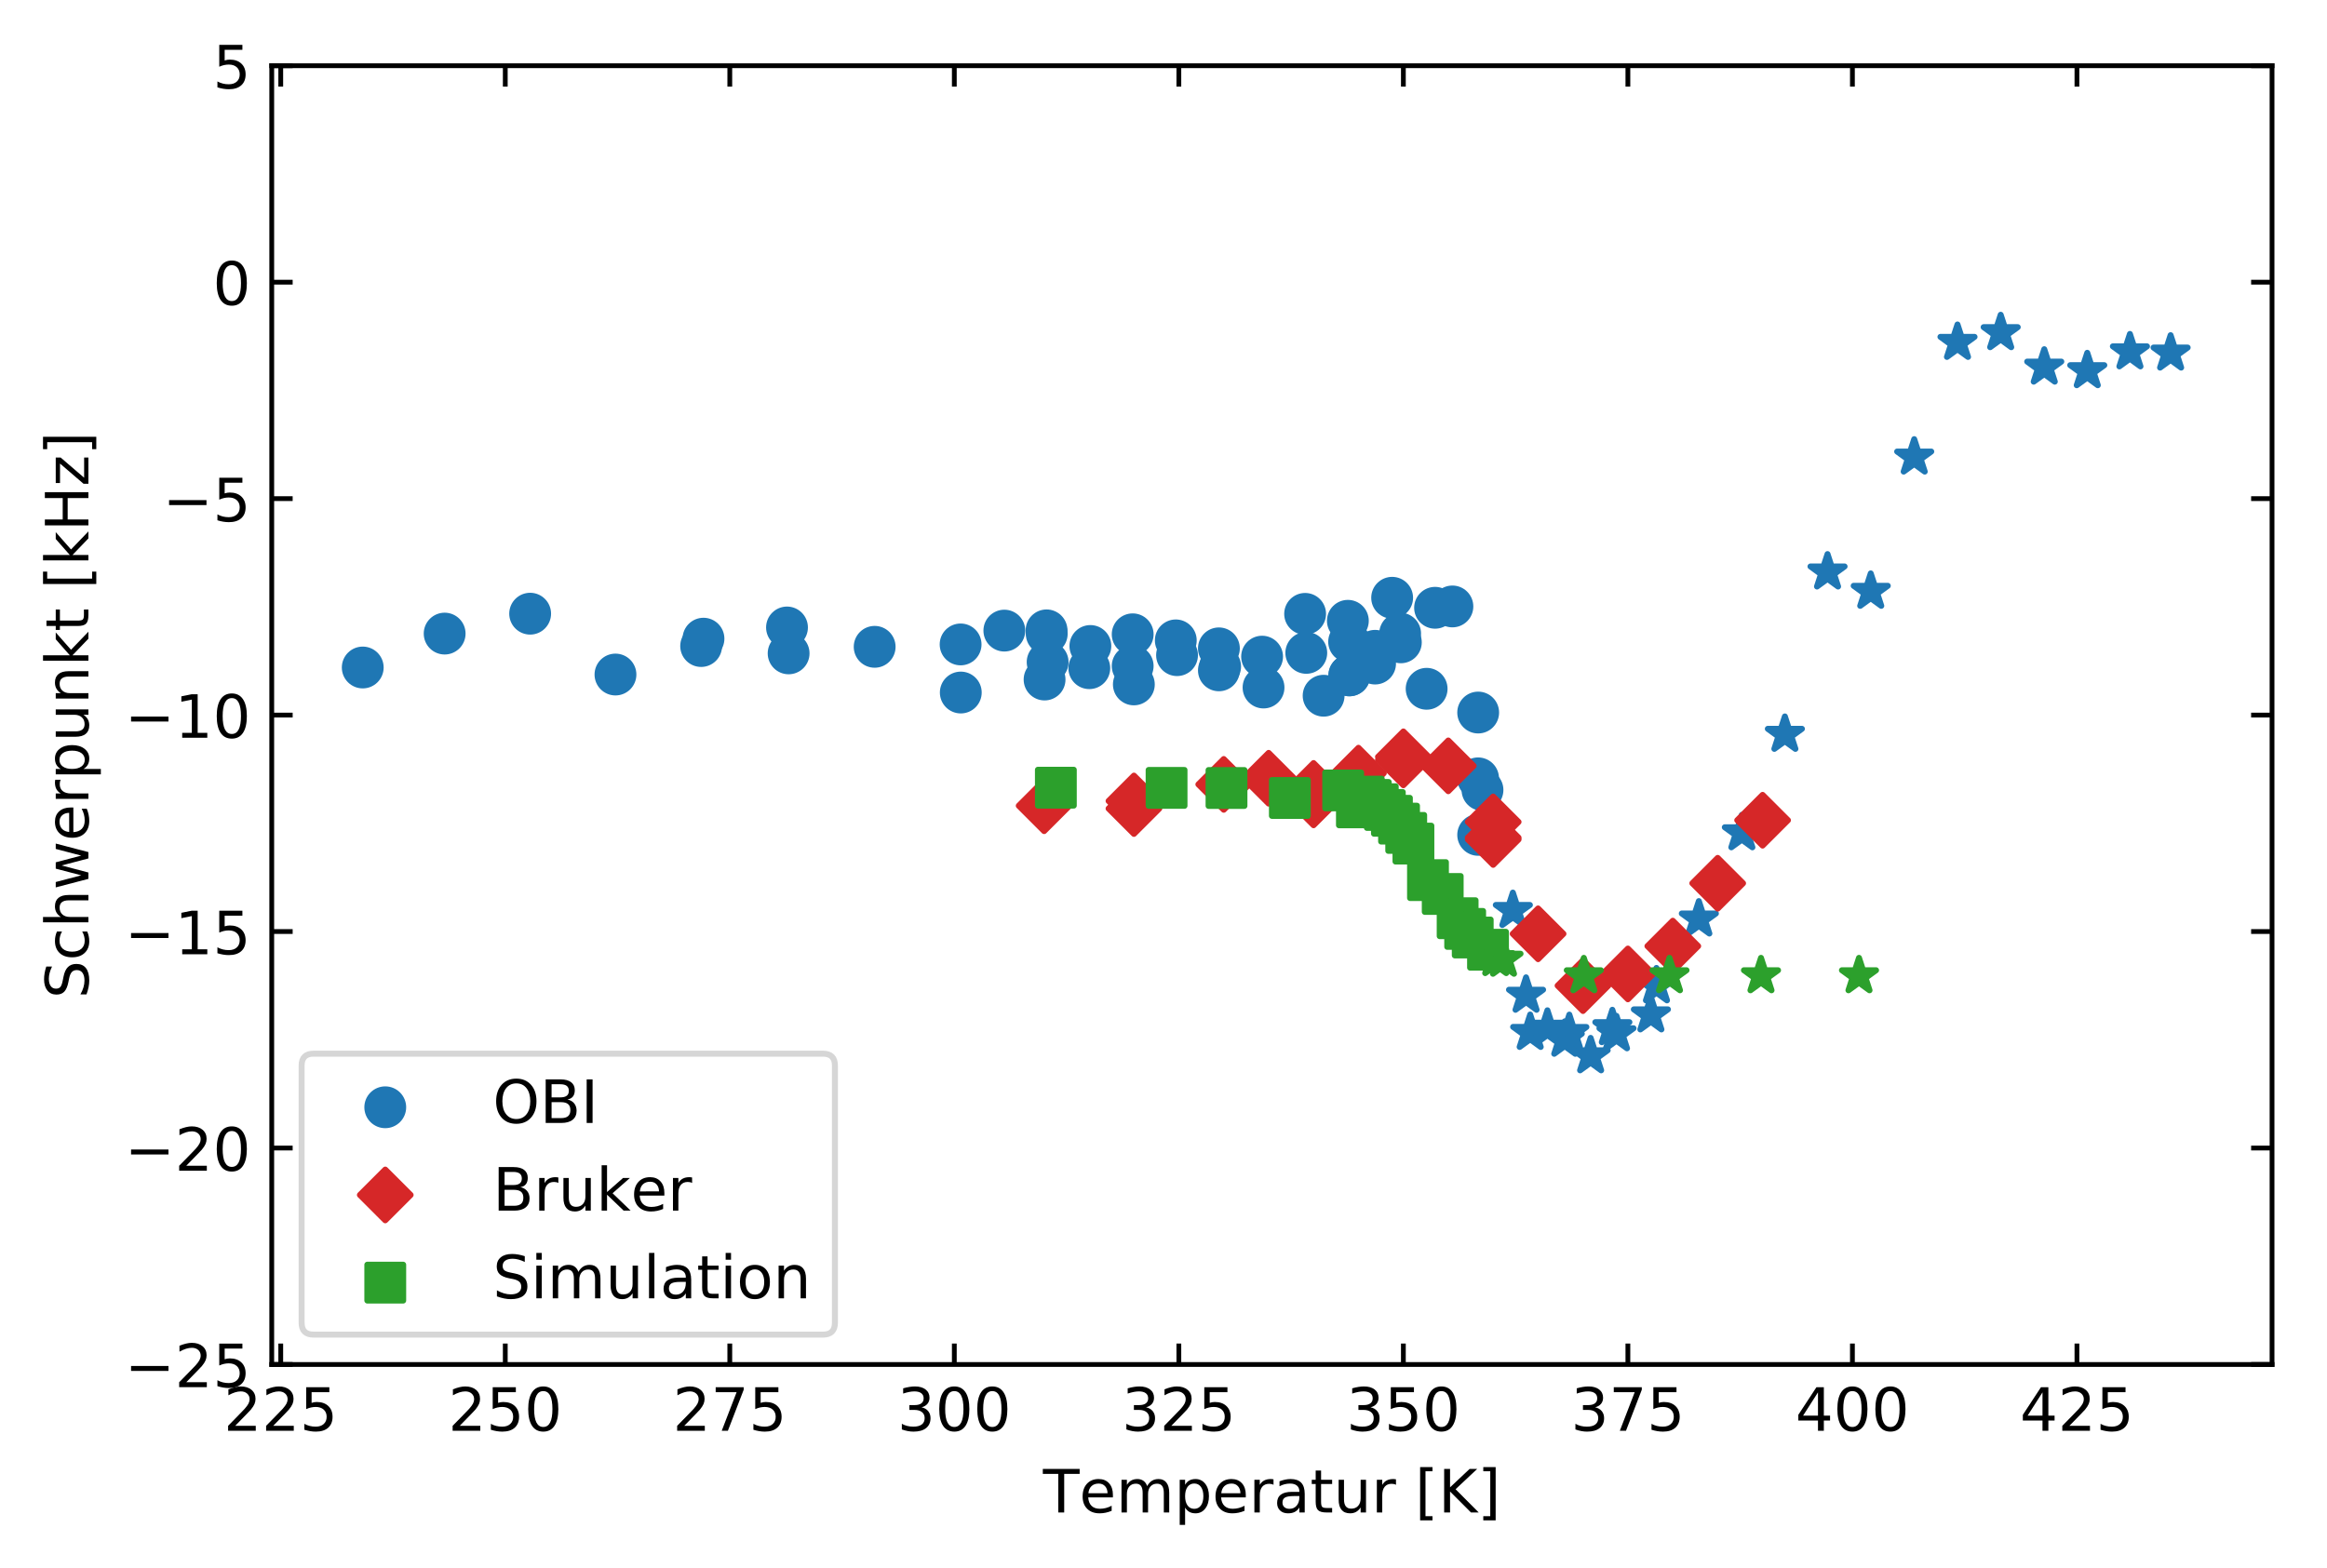 <?xml version="1.0" encoding="utf-8" standalone="no"?>
<!DOCTYPE svg PUBLIC "-//W3C//DTD SVG 1.1//EN"
  "http://www.w3.org/Graphics/SVG/1.1/DTD/svg11.dtd">
<!-- Created with matplotlib (http://matplotlib.org/) -->
<svg height="262.495pt" version="1.1" viewBox="0 0 389.483 262.495" width="389.483pt" xmlns="http://www.w3.org/2000/svg" xmlns:xlink="http://www.w3.org/1999/xlink">
 <defs>
  <style type="text/css">
*{stroke-linecap:butt;stroke-linejoin:round;}
  </style>
 </defs>
 <g id="figure_1">
  <g id="patch_1">
   <path d="M 0 262.495 
L 389.483 262.495 
L 389.483 0 
L 0 0 
z
" style="fill:#ffffff;"/>
  </g>
  <g id="axes_1">
   <g id="patch_2">
    <path d="M 45.483 228.439 
L 380.283 228.439 
L 380.283 10.999 
L 45.483 10.999 
z
" style="fill:#ffffff;"/>
   </g>
   <g id="PathCollection_1">
    <defs>
     <path d="M 0 3 
C 0.796 3 1.559 2.684 2.121 2.121 
C 2.684 1.559 3 0.796 3 0 
C 3 -0.796 2.684 -1.559 2.121 -2.121 
C 1.559 -2.684 0.796 -3 0 -3 
C -0.796 -3 -1.559 -2.684 -2.121 -2.121 
C -2.684 -1.559 -3 -0.796 -3 0 
C -3 0.796 -2.684 1.559 -2.121 2.121 
C -1.559 2.684 -0.796 3 0 3 
z
" id="m6e76ef570c" style="stroke:#1f77b4;"/>
    </defs>
    <g clip-path="url(#pa1d7b05623)">
     <use style="fill:#1f77b4;stroke:#1f77b4;" x="131.725" xlink:href="#m6e76ef570c" y="105.049"/>
     <use style="fill:#1f77b4;stroke:#1f77b4;" x="103.014" xlink:href="#m6e76ef570c" y="112.929"/>
     <use style="fill:#1f77b4;stroke:#1f77b4;" x="88.734" xlink:href="#m6e76ef570c" y="102.742"/>
     <use style="fill:#1f77b4;stroke:#1f77b4;" x="74.424" xlink:href="#m6e76ef570c" y="106.075"/>
     <use style="fill:#1f77b4;stroke:#1f77b4;" x="60.714" xlink:href="#m6e76ef570c" y="111.751"/>
     <use style="fill:#1f77b4;stroke:#1f77b4;" x="117.355" xlink:href="#m6e76ef570c" y="108.159"/>
     <use style="fill:#1f77b4;stroke:#1f77b4;" x="160.812" xlink:href="#m6e76ef570c" y="115.942"/>
     <use style="fill:#1f77b4;stroke:#1f77b4;" x="174.837" xlink:href="#m6e76ef570c" y="113.765"/>
     <use style="fill:#1f77b4;stroke:#1f77b4;" x="248.133" xlink:href="#m6e76ef570c" y="132.254"/>
     <use style="fill:#1f77b4;stroke:#1f77b4;" x="247.411" xlink:href="#m6e76ef570c" y="139.774"/>
     <use style="fill:#1f77b4;stroke:#1f77b4;" x="247.411" xlink:href="#m6e76ef570c" y="119.292"/>
     <use style="fill:#1f77b4;stroke:#1f77b4;" x="182.503" xlink:href="#m6e76ef570c" y="108.149"/>
     <use style="fill:#1f77b4;stroke:#1f77b4;" x="189.779" xlink:href="#m6e76ef570c" y="114.583"/>
     <use style="fill:#1f77b4;stroke:#1f77b4;" x="175.348" xlink:href="#m6e76ef570c" y="110.845"/>
     <use style="fill:#1f77b4;stroke:#1f77b4;" x="240.196" xlink:href="#m6e76ef570c" y="101.754"/>
     <use style="fill:#1f77b4;stroke:#1f77b4;" x="218.64" xlink:href="#m6e76ef570c" y="109.303"/>
     <use style="fill:#1f77b4;stroke:#1f77b4;" x="204.224" xlink:href="#m6e76ef570c" y="111.587"/>
     <use style="fill:#1f77b4;stroke:#1f77b4;" x="197.009" xlink:href="#m6e76ef570c" y="109.686"/>
     <use style="fill:#1f77b4;stroke:#1f77b4;" x="233.011" xlink:href="#m6e76ef570c" y="100.077"/>
     <use style="fill:#1f77b4;stroke:#1f77b4;" x="225.81" xlink:href="#m6e76ef570c" y="107.444"/>
     <use style="fill:#1f77b4;stroke:#1f77b4;" x="211.485" xlink:href="#m6e76ef570c" y="115.104"/>
     <use style="fill:#1f77b4;stroke:#1f77b4;" x="225.84" xlink:href="#m6e76ef570c" y="113.068"/>
     <use style="fill:#1f77b4;stroke:#1f77b4;" x="247.396" xlink:href="#m6e76ef570c" y="130.309"/>
     <use style="fill:#1f77b4;stroke:#1f77b4;" x="243.097" xlink:href="#m6e76ef570c" y="101.53"/>
     <use style="fill:#1f77b4;stroke:#1f77b4;" x="221.541" xlink:href="#m6e76ef570c" y="116.476"/>
     <use style="fill:#1f77b4;stroke:#1f77b4;" x="234.469" xlink:href="#m6e76ef570c" y="107.538"/>
     <use style="fill:#1f77b4;stroke:#1f77b4;" x="230.155" xlink:href="#m6e76ef570c" y="108.956"/>
     <use style="fill:#1f77b4;stroke:#1f77b4;" x="230.155" xlink:href="#m6e76ef570c" y="111.092"/>
     <use style="fill:#1f77b4;stroke:#1f77b4;" x="238.783" xlink:href="#m6e76ef570c" y="115.315"/>
     <use style="fill:#1f77b4;stroke:#1f77b4;" x="225.855" xlink:href="#m6e76ef570c" y="113.069"/>
     <use style="fill:#1f77b4;stroke:#1f77b4;" x="234.348" xlink:href="#m6e76ef570c" y="106.073"/>
     <use style="fill:#1f77b4;stroke:#1f77b4;" x="160.782" xlink:href="#m6e76ef570c" y="107.888"/>
     <use style="fill:#1f77b4;stroke:#1f77b4;" x="204.014" xlink:href="#m6e76ef570c" y="112.228"/>
     <use style="fill:#1f77b4;stroke:#1f77b4;" x="175.198" xlink:href="#m6e76ef570c" y="106.115"/>
     <use style="fill:#1f77b4;stroke:#1f77b4;" x="146.397" xlink:href="#m6e76ef570c" y="108.289"/>
     <use style="fill:#1f77b4;stroke:#1f77b4;" x="117.746" xlink:href="#m6e76ef570c" y="106.926"/>
     <use style="fill:#1f77b4;stroke:#1f77b4;" x="189.583" xlink:href="#m6e76ef570c" y="111.504"/>
     <use style="fill:#1f77b4;stroke:#1f77b4;" x="131.996" xlink:href="#m6e76ef570c" y="109.386"/>
     <use style="fill:#1f77b4;stroke:#1f77b4;" x="189.583" xlink:href="#m6e76ef570c" y="106.194"/>
     <use style="fill:#1f77b4;stroke:#1f77b4;" x="196.799" xlink:href="#m6e76ef570c" y="107.21"/>
     <use style="fill:#1f77b4;stroke:#1f77b4;" x="182.323" xlink:href="#m6e76ef570c" y="111.867"/>
     <use style="fill:#1f77b4;stroke:#1f77b4;" x="204.014" xlink:href="#m6e76ef570c" y="108.546"/>
     <use style="fill:#1f77b4;stroke:#1f77b4;" x="218.445" xlink:href="#m6e76ef570c" y="102.773"/>
     <use style="fill:#1f77b4;stroke:#1f77b4;" x="225.6" xlink:href="#m6e76ef570c" y="103.932"/>
     <use style="fill:#1f77b4;stroke:#1f77b4;" x="175.168" xlink:href="#m6e76ef570c" y="105.534"/>
     <use style="fill:#1f77b4;stroke:#1f77b4;" x="168.103" xlink:href="#m6e76ef570c" y="105.575"/>
     <use style="fill:#1f77b4;stroke:#1f77b4;" x="211.244" xlink:href="#m6e76ef570c" y="109.934"/>
    </g>
   </g>
   <g id="PathCollection_2">
    <defs>
     <path d="M 0 -3 
L -0.674 -0.927 
L -2.853 -0.927 
L -1.09 0.354 
L -1.763 2.427 
L -0 1.146 
L 1.763 2.427 
L 1.09 0.354 
L 2.853 -0.927 
L 0.674 -0.927 
z
" id="m43d1257d2a" style="stroke:#1f77b4;"/>
    </defs>
    <g clip-path="url(#pa1d7b05623)">
     <use style="fill:#1f77b4;stroke:#1f77b4;" x="276.318" xlink:href="#m43d1257d2a" y="169.917"/>
     <use style="fill:#1f77b4;stroke:#1f77b4;" x="270.56" xlink:href="#m43d1257d2a" y="173.081"/>
     <use style="fill:#1f77b4;stroke:#1f77b4;" x="266.231" xlink:href="#m43d1257d2a" y="176.764"/>
     <use style="fill:#1f77b4;stroke:#1f77b4;" x="261.902" xlink:href="#m43d1257d2a" y="173.995"/>
     <use style="fill:#1f77b4;stroke:#1f77b4;" x="259.001" xlink:href="#m43d1257d2a" y="172.143"/>
     <use style="fill:#1f77b4;stroke:#1f77b4;" x="256.115" xlink:href="#m43d1257d2a" y="172.849"/>
     <use style="fill:#1f77b4;stroke:#1f77b4;" x="253.214" xlink:href="#m43d1257d2a" y="152.436"/>
     <use style="fill:#1f77b4;stroke:#1f77b4;" x="250.297" xlink:href="#m43d1257d2a" y="139.172"/>
     <use style="fill:#1f77b4;stroke:#1f77b4;" x="363.307" xlink:href="#m43d1257d2a" y="59.116"/>
     <use style="fill:#1f77b4;stroke:#1f77b4;" x="356.498" xlink:href="#m43d1257d2a" y="58.912"/>
     <use style="fill:#1f77b4;stroke:#1f77b4;" x="349.358" xlink:href="#m43d1257d2a" y="62.067"/>
     <use style="fill:#1f77b4;stroke:#1f77b4;" x="342.158" xlink:href="#m43d1257d2a" y="61.467"/>
     <use style="fill:#1f77b4;stroke:#1f77b4;" x="334.867" xlink:href="#m43d1257d2a" y="55.699"/>
     <use style="fill:#1f77b4;stroke:#1f77b4;" x="327.637" xlink:href="#m43d1257d2a" y="57.326"/>
     <use style="fill:#1f77b4;stroke:#1f77b4;" x="320.391" xlink:href="#m43d1257d2a" y="76.525"/>
     <use style="fill:#1f77b4;stroke:#1f77b4;" x="313.116" xlink:href="#m43d1257d2a" y="99.001"/>
     <use style="fill:#1f77b4;stroke:#1f77b4;" x="305.885" xlink:href="#m43d1257d2a" y="95.765"/>
     <use style="fill:#1f77b4;stroke:#1f77b4;" x="298.745" xlink:href="#m43d1257d2a" y="122.946"/>
     <use style="fill:#1f77b4;stroke:#1f77b4;" x="291.545" xlink:href="#m43d1257d2a" y="139.427"/>
     <use style="fill:#1f77b4;stroke:#1f77b4;" x="284.345" xlink:href="#m43d1257d2a" y="153.862"/>
     <use style="fill:#1f77b4;stroke:#1f77b4;" x="277.25" xlink:href="#m43d1257d2a" y="165.052"/>
     <use style="fill:#1f77b4;stroke:#1f77b4;" x="269.869" xlink:href="#m43d1257d2a" y="172.056"/>
     <use style="fill:#1f77b4;stroke:#1f77b4;" x="262.669" xlink:href="#m43d1257d2a" y="172.867"/>
     <use style="fill:#1f77b4;stroke:#1f77b4;" x="255.423" xlink:href="#m43d1257d2a" y="166.627"/>
    </g>
   </g>
   <g id="PathCollection_3">
    <defs>
     <path d="M -0 4.243 
L 4.243 0 
L 0 -4.243 
L -4.243 -0 
z
" id="m184f08b670" style="stroke:#d62728;"/>
    </defs>
    <g clip-path="url(#pa1d7b05623)">
     <use style="fill:#d62728;stroke:#d62728;" x="264.953" xlink:href="#m184f08b670" y="165.013"/>
     <use style="fill:#d62728;stroke:#d62728;" x="279.985" xlink:href="#m184f08b670" y="158.394"/>
     <use style="fill:#d62728;stroke:#d62728;" x="295.017" xlink:href="#m184f08b670" y="137.321"/>
     <use style="fill:#d62728;stroke:#d62728;" x="272.469" xlink:href="#m184f08b670" y="163.054"/>
     <use style="fill:#d62728;stroke:#d62728;" x="287.501" xlink:href="#m184f08b670" y="147.873"/>
     <use style="fill:#d62728;stroke:#d62728;" x="257.438" xlink:href="#m184f08b670" y="156.336"/>
     <use style="fill:#d62728;stroke:#d62728;" x="189.794" xlink:href="#m184f08b670" y="134.096"/>
     <use style="fill:#d62728;stroke:#d62728;" x="242.406" xlink:href="#m184f08b670" y="128.217"/>
     <use style="fill:#d62728;stroke:#d62728;" x="227.374" xlink:href="#m184f08b670" y="129.439"/>
     <use style="fill:#d62728;stroke:#d62728;" x="219.858" xlink:href="#m184f08b670" y="131.995"/>
     <use style="fill:#d62728;stroke:#d62728;" x="204.826" xlink:href="#m184f08b670" y="131.321"/>
     <use style="fill:#d62728;stroke:#d62728;" x="212.342" xlink:href="#m184f08b670" y="130.293"/>
     <use style="fill:#d62728;stroke:#d62728;" x="189.794" xlink:href="#m184f08b670" y="135.365"/>
     <use style="fill:#d62728;stroke:#d62728;" x="234.89" xlink:href="#m184f08b670" y="127.216"/>
     <use style="fill:#d62728;stroke:#d62728;" x="174.762" xlink:href="#m184f08b670" y="134.896"/>
     <use style="fill:#d62728;stroke:#d62728;" x="219.858" xlink:href="#m184f08b670" y="133.914"/>
     <use style="fill:#d62728;stroke:#d62728;" x="234.89" xlink:href="#m184f08b670" y="126.706"/>
     <use style="fill:#d62728;stroke:#d62728;" x="249.922" xlink:href="#m184f08b670" y="140.233"/>
     <use style="fill:#d62728;stroke:#d62728;" x="249.922" xlink:href="#m184f08b670" y="137.604"/>
     <use style="fill:#d62728;stroke:#d62728;" x="249.922" xlink:href="#m184f08b670" y="140.545"/>
    </g>
   </g>
   <g id="PathCollection_4">
    <defs>
     <path d="M 0 -3 
L -0.674 -0.927 
L -2.853 -0.927 
L -1.09 0.354 
L -1.763 2.427 
L -0 1.146 
L 1.763 2.427 
L 1.09 0.354 
L 2.853 -0.927 
L 0.674 -0.927 
z
" id="maa847e7c1b" style="stroke:#2ca02c;"/>
    </defs>
    <g clip-path="url(#pa1d7b05623)">
     <use style="fill:#2ca02c;stroke:#2ca02c;" x="311.15" xlink:href="#maa847e7c1b" y="163.364"/>
     <use style="fill:#2ca02c;stroke:#2ca02c;" x="294.747" xlink:href="#maa847e7c1b" y="163.364"/>
     <use style="fill:#2ca02c;stroke:#2ca02c;" x="279.429" xlink:href="#maa847e7c1b" y="163.364"/>
     <use style="fill:#2ca02c;stroke:#2ca02c;" x="265.093" xlink:href="#maa847e7c1b" y="163.364"/>
     <use style="fill:#2ca02c;stroke:#2ca02c;" x="251.647" xlink:href="#maa847e7c1b" y="160.6"/>
     <use style="fill:#2ca02c;stroke:#2ca02c;" x="250.348" xlink:href="#maa847e7c1b" y="160.489"/>
    </g>
   </g>
   <g id="PathCollection_5">
    <defs>
     <path d="M -3 3 
L 3 3 
L 3 -3 
L -3 -3 
z
" id="m50a4326a80" style="stroke:#2ca02c;"/>
    </defs>
    <g clip-path="url(#pa1d7b05623)">
     <use style="fill:#2ca02c;stroke:#2ca02c;" x="249.057" xlink:href="#m50a4326a80" y="159.004"/>
     <use style="fill:#2ca02c;stroke:#2ca02c;" x="246.499" xlink:href="#m50a4326a80" y="156.955"/>
     <use style="fill:#2ca02c;stroke:#2ca02c;" x="245.232" xlink:href="#m50a4326a80" y="155.517"/>
     <use style="fill:#2ca02c;stroke:#2ca02c;" x="243.972" xlink:href="#m50a4326a80" y="153.727"/>
     <use style="fill:#2ca02c;stroke:#2ca02c;" x="241.476" xlink:href="#m50a4326a80" y="149.667"/>
     <use style="fill:#2ca02c;stroke:#2ca02c;" x="239.01" xlink:href="#m50a4326a80" y="147.346"/>
     <use style="fill:#2ca02c;stroke:#2ca02c;" x="236.573" xlink:href="#m50a4326a80" y="141.236"/>
     <use style="fill:#2ca02c;stroke:#2ca02c;" x="235.366" xlink:href="#m50a4326a80" y="139.444"/>
     <use style="fill:#2ca02c;stroke:#2ca02c;" x="234.166" xlink:href="#m50a4326a80" y="137.89"/>
     <use style="fill:#2ca02c;stroke:#2ca02c;" x="232.973" xlink:href="#m50a4326a80" y="136.577"/>
     <use style="fill:#2ca02c;stroke:#2ca02c;" x="231.787" xlink:href="#m50a4326a80" y="135.602"/>
     <use style="fill:#2ca02c;stroke:#2ca02c;" x="230.608" xlink:href="#m50a4326a80" y="134.633"/>
     <use style="fill:#2ca02c;stroke:#2ca02c;" x="229.436" xlink:href="#m50a4326a80" y="133.925"/>
     <use style="fill:#2ca02c;stroke:#2ca02c;" x="228.271" xlink:href="#m50a4326a80" y="133.368"/>
     <use style="fill:#2ca02c;stroke:#2ca02c;" x="227.112" xlink:href="#m50a4326a80" y="135.163"/>
     <use style="fill:#2ca02c;stroke:#2ca02c;" x="224.815" xlink:href="#m50a4326a80" y="132.332"/>
     <use style="fill:#2ca02c;stroke:#2ca02c;" x="215.89" xlink:href="#m50a4326a80" y="133.593"/>
     <use style="fill:#2ca02c;stroke:#2ca02c;" x="205.287" xlink:href="#m50a4326a80" y="131.921"/>
     <use style="fill:#2ca02c;stroke:#2ca02c;" x="195.255" xlink:href="#m50a4326a80" y="131.907"/>
     <use style="fill:#2ca02c;stroke:#2ca02c;" x="176.724" xlink:href="#m50a4326a80" y="131.872"/>
    </g>
   </g>
   <g id="matplotlib.axis_1">
    <g id="xtick_1">
     <g id="line2d_1">
      <defs>
       <path d="M 0 0 
L 0 -3.5 
" id="m05981f23fd" style="stroke:#000000;stroke-width:0.8;"/>
      </defs>
      <g>
       <use style="stroke:#000000;stroke-width:0.8;" x="46.99" xlink:href="#m05981f23fd" y="228.439"/>
      </g>
     </g>
     <g id="line2d_2">
      <defs>
       <path d="M 0 0 
L 0 3.5 
" id="m65910eb343" style="stroke:#000000;stroke-width:0.8;"/>
      </defs>
      <g>
       <use style="stroke:#000000;stroke-width:0.8;" x="46.99" xlink:href="#m65910eb343" y="10.999"/>
      </g>
     </g>
     <g id="text_1">
      <!-- 225 -->
      <defs>
       <path d="M 19.188 8.297 
L 53.609 8.297 
L 53.609 0 
L 7.328 0 
L 7.328 8.297 
Q 12.938 14.109 22.625 23.891 
Q 32.328 33.688 34.812 36.531 
Q 39.547 41.844 41.422 45.531 
Q 43.312 49.219 43.312 52.781 
Q 43.312 58.594 39.234 62.25 
Q 35.156 65.922 28.609 65.922 
Q 23.969 65.922 18.812 64.312 
Q 13.672 62.703 7.812 59.422 
L 7.812 69.391 
Q 13.766 71.781 18.938 73 
Q 24.125 74.219 28.422 74.219 
Q 39.75 74.219 46.484 68.547 
Q 53.219 62.891 53.219 53.422 
Q 53.219 48.922 51.531 44.891 
Q 49.859 40.875 45.406 35.406 
Q 44.188 33.984 37.641 27.219 
Q 31.109 20.453 19.188 8.297 
z
" id="DejaVuSans-32"/>
       <path d="M 10.797 72.906 
L 49.516 72.906 
L 49.516 64.594 
L 19.828 64.594 
L 19.828 46.734 
Q 21.969 47.469 24.109 47.828 
Q 26.266 48.188 28.422 48.188 
Q 40.625 48.188 47.75 41.5 
Q 54.891 34.812 54.891 23.391 
Q 54.891 11.625 47.562 5.094 
Q 40.234 -1.422 26.906 -1.422 
Q 22.312 -1.422 17.547 -0.641 
Q 12.797 0.141 7.719 1.703 
L 7.719 11.625 
Q 12.109 9.234 16.797 8.062 
Q 21.484 6.891 26.703 6.891 
Q 35.156 6.891 40.078 11.328 
Q 45.016 15.766 45.016 23.391 
Q 45.016 31 40.078 35.438 
Q 35.156 39.891 26.703 39.891 
Q 22.75 39.891 18.812 39.016 
Q 14.891 38.141 10.797 36.281 
z
" id="DejaVuSans-35"/>
      </defs>
      <g transform="translate(37.447 239.538)scale(0.1 -0.1)">
       <use xlink:href="#DejaVuSans-32"/>
       <use x="63.623" xlink:href="#DejaVuSans-32"/>
       <use x="127.246" xlink:href="#DejaVuSans-35"/>
      </g>
     </g>
    </g>
    <g id="xtick_2">
     <g id="line2d_3">
      <g>
       <use style="stroke:#000000;stroke-width:0.8;" x="84.57" xlink:href="#m05981f23fd" y="228.439"/>
      </g>
     </g>
     <g id="line2d_4">
      <g>
       <use style="stroke:#000000;stroke-width:0.8;" x="84.57" xlink:href="#m65910eb343" y="10.999"/>
      </g>
     </g>
     <g id="text_2">
      <!-- 250 -->
      <defs>
       <path d="M 31.781 66.406 
Q 24.172 66.406 20.328 58.906 
Q 16.5 51.422 16.5 36.375 
Q 16.5 21.391 20.328 13.891 
Q 24.172 6.391 31.781 6.391 
Q 39.453 6.391 43.281 13.891 
Q 47.125 21.391 47.125 36.375 
Q 47.125 51.422 43.281 58.906 
Q 39.453 66.406 31.781 66.406 
z
M 31.781 74.219 
Q 44.047 74.219 50.516 64.516 
Q 56.984 54.828 56.984 36.375 
Q 56.984 17.969 50.516 8.266 
Q 44.047 -1.422 31.781 -1.422 
Q 19.531 -1.422 13.062 8.266 
Q 6.594 17.969 6.594 36.375 
Q 6.594 54.828 13.062 64.516 
Q 19.531 74.219 31.781 74.219 
z
" id="DejaVuSans-30"/>
      </defs>
      <g transform="translate(75.026 239.538)scale(0.1 -0.1)">
       <use xlink:href="#DejaVuSans-32"/>
       <use x="63.623" xlink:href="#DejaVuSans-35"/>
       <use x="127.246" xlink:href="#DejaVuSans-30"/>
      </g>
     </g>
    </g>
    <g id="xtick_3">
     <g id="line2d_5">
      <g>
       <use style="stroke:#000000;stroke-width:0.8;" x="122.15" xlink:href="#m05981f23fd" y="228.439"/>
      </g>
     </g>
     <g id="line2d_6">
      <g>
       <use style="stroke:#000000;stroke-width:0.8;" x="122.15" xlink:href="#m65910eb343" y="10.999"/>
      </g>
     </g>
     <g id="text_3">
      <!-- 275 -->
      <defs>
       <path d="M 8.203 72.906 
L 55.078 72.906 
L 55.078 68.703 
L 28.609 0 
L 18.312 0 
L 43.219 64.594 
L 8.203 64.594 
z
" id="DejaVuSans-37"/>
      </defs>
      <g transform="translate(112.606 239.538)scale(0.1 -0.1)">
       <use xlink:href="#DejaVuSans-32"/>
       <use x="63.623" xlink:href="#DejaVuSans-37"/>
       <use x="127.246" xlink:href="#DejaVuSans-35"/>
      </g>
     </g>
    </g>
    <g id="xtick_4">
     <g id="line2d_7">
      <g>
       <use style="stroke:#000000;stroke-width:0.8;" x="159.73" xlink:href="#m05981f23fd" y="228.439"/>
      </g>
     </g>
     <g id="line2d_8">
      <g>
       <use style="stroke:#000000;stroke-width:0.8;" x="159.73" xlink:href="#m65910eb343" y="10.999"/>
      </g>
     </g>
     <g id="text_4">
      <!-- 300 -->
      <defs>
       <path d="M 40.578 39.312 
Q 47.656 37.797 51.625 33 
Q 55.609 28.219 55.609 21.188 
Q 55.609 10.406 48.188 4.484 
Q 40.766 -1.422 27.094 -1.422 
Q 22.516 -1.422 17.656 -0.516 
Q 12.797 0.391 7.625 2.203 
L 7.625 11.719 
Q 11.719 9.328 16.594 8.109 
Q 21.484 6.891 26.812 6.891 
Q 36.078 6.891 40.938 10.547 
Q 45.797 14.203 45.797 21.188 
Q 45.797 27.641 41.281 31.266 
Q 36.766 34.906 28.719 34.906 
L 20.219 34.906 
L 20.219 43.016 
L 29.109 43.016 
Q 36.375 43.016 40.234 45.922 
Q 44.094 48.828 44.094 54.297 
Q 44.094 59.906 40.109 62.906 
Q 36.141 65.922 28.719 65.922 
Q 24.656 65.922 20.016 65.031 
Q 15.375 64.156 9.812 62.312 
L 9.812 71.094 
Q 15.438 72.656 20.344 73.438 
Q 25.25 74.219 29.594 74.219 
Q 40.828 74.219 47.359 69.109 
Q 53.906 64.016 53.906 55.328 
Q 53.906 49.266 50.438 45.094 
Q 46.969 40.922 40.578 39.312 
z
" id="DejaVuSans-33"/>
      </defs>
      <g transform="translate(150.186 239.538)scale(0.1 -0.1)">
       <use xlink:href="#DejaVuSans-33"/>
       <use x="63.623" xlink:href="#DejaVuSans-30"/>
       <use x="127.246" xlink:href="#DejaVuSans-30"/>
      </g>
     </g>
    </g>
    <g id="xtick_5">
     <g id="line2d_9">
      <g>
       <use style="stroke:#000000;stroke-width:0.8;" x="197.31" xlink:href="#m05981f23fd" y="228.439"/>
      </g>
     </g>
     <g id="line2d_10">
      <g>
       <use style="stroke:#000000;stroke-width:0.8;" x="197.31" xlink:href="#m65910eb343" y="10.999"/>
      </g>
     </g>
     <g id="text_5">
      <!-- 325 -->
      <g transform="translate(187.766 239.538)scale(0.1 -0.1)">
       <use xlink:href="#DejaVuSans-33"/>
       <use x="63.623" xlink:href="#DejaVuSans-32"/>
       <use x="127.246" xlink:href="#DejaVuSans-35"/>
      </g>
     </g>
    </g>
    <g id="xtick_6">
     <g id="line2d_11">
      <g>
       <use style="stroke:#000000;stroke-width:0.8;" x="234.89" xlink:href="#m05981f23fd" y="228.439"/>
      </g>
     </g>
     <g id="line2d_12">
      <g>
       <use style="stroke:#000000;stroke-width:0.8;" x="234.89" xlink:href="#m65910eb343" y="10.999"/>
      </g>
     </g>
     <g id="text_6">
      <!-- 350 -->
      <g transform="translate(225.346 239.538)scale(0.1 -0.1)">
       <use xlink:href="#DejaVuSans-33"/>
       <use x="63.623" xlink:href="#DejaVuSans-35"/>
       <use x="127.246" xlink:href="#DejaVuSans-30"/>
      </g>
     </g>
    </g>
    <g id="xtick_7">
     <g id="line2d_13">
      <g>
       <use style="stroke:#000000;stroke-width:0.8;" x="272.469" xlink:href="#m05981f23fd" y="228.439"/>
      </g>
     </g>
     <g id="line2d_14">
      <g>
       <use style="stroke:#000000;stroke-width:0.8;" x="272.469" xlink:href="#m65910eb343" y="10.999"/>
      </g>
     </g>
     <g id="text_7">
      <!-- 375 -->
      <g transform="translate(262.926 239.538)scale(0.1 -0.1)">
       <use xlink:href="#DejaVuSans-33"/>
       <use x="63.623" xlink:href="#DejaVuSans-37"/>
       <use x="127.246" xlink:href="#DejaVuSans-35"/>
      </g>
     </g>
    </g>
    <g id="xtick_8">
     <g id="line2d_15">
      <g>
       <use style="stroke:#000000;stroke-width:0.8;" x="310.049" xlink:href="#m05981f23fd" y="228.439"/>
      </g>
     </g>
     <g id="line2d_16">
      <g>
       <use style="stroke:#000000;stroke-width:0.8;" x="310.049" xlink:href="#m65910eb343" y="10.999"/>
      </g>
     </g>
     <g id="text_8">
      <!-- 400 -->
      <defs>
       <path d="M 37.797 64.312 
L 12.891 25.391 
L 37.797 25.391 
z
M 35.203 72.906 
L 47.609 72.906 
L 47.609 25.391 
L 58.016 25.391 
L 58.016 17.188 
L 47.609 17.188 
L 47.609 0 
L 37.797 0 
L 37.797 17.188 
L 4.891 17.188 
L 4.891 26.703 
z
" id="DejaVuSans-34"/>
      </defs>
      <g transform="translate(300.506 239.538)scale(0.1 -0.1)">
       <use xlink:href="#DejaVuSans-34"/>
       <use x="63.623" xlink:href="#DejaVuSans-30"/>
       <use x="127.246" xlink:href="#DejaVuSans-30"/>
      </g>
     </g>
    </g>
    <g id="xtick_9">
     <g id="line2d_17">
      <g>
       <use style="stroke:#000000;stroke-width:0.8;" x="347.629" xlink:href="#m05981f23fd" y="228.439"/>
      </g>
     </g>
     <g id="line2d_18">
      <g>
       <use style="stroke:#000000;stroke-width:0.8;" x="347.629" xlink:href="#m65910eb343" y="10.999"/>
      </g>
     </g>
     <g id="text_9">
      <!-- 425 -->
      <g transform="translate(338.085 239.538)scale(0.1 -0.1)">
       <use xlink:href="#DejaVuSans-34"/>
       <use x="63.623" xlink:href="#DejaVuSans-32"/>
       <use x="127.246" xlink:href="#DejaVuSans-35"/>
      </g>
     </g>
    </g>
    <g id="text_10">
     <!-- Temperatur [K] -->
     <defs>
      <path d="M -0.297 72.906 
L 61.375 72.906 
L 61.375 64.594 
L 35.5 64.594 
L 35.5 0 
L 25.594 0 
L 25.594 64.594 
L -0.297 64.594 
z
" id="DejaVuSans-54"/>
      <path d="M 56.203 29.594 
L 56.203 25.203 
L 14.891 25.203 
Q 15.484 15.922 20.484 11.062 
Q 25.484 6.203 34.422 6.203 
Q 39.594 6.203 44.453 7.469 
Q 49.312 8.734 54.109 11.281 
L 54.109 2.781 
Q 49.266 0.734 44.188 -0.344 
Q 39.109 -1.422 33.891 -1.422 
Q 20.797 -1.422 13.156 6.188 
Q 5.516 13.812 5.516 26.812 
Q 5.516 40.234 12.766 48.109 
Q 20.016 56 32.328 56 
Q 43.359 56 49.781 48.891 
Q 56.203 41.797 56.203 29.594 
z
M 47.219 32.234 
Q 47.125 39.594 43.094 43.984 
Q 39.062 48.391 32.422 48.391 
Q 24.906 48.391 20.391 44.141 
Q 15.875 39.891 15.188 32.172 
z
" id="DejaVuSans-65"/>
      <path d="M 52 44.188 
Q 55.375 50.25 60.062 53.125 
Q 64.75 56 71.094 56 
Q 79.641 56 84.281 50.016 
Q 88.922 44.047 88.922 33.016 
L 88.922 0 
L 79.891 0 
L 79.891 32.719 
Q 79.891 40.578 77.094 44.375 
Q 74.312 48.188 68.609 48.188 
Q 61.625 48.188 57.562 43.547 
Q 53.516 38.922 53.516 30.906 
L 53.516 0 
L 44.484 0 
L 44.484 32.719 
Q 44.484 40.625 41.703 44.406 
Q 38.922 48.188 33.109 48.188 
Q 26.219 48.188 22.156 43.531 
Q 18.109 38.875 18.109 30.906 
L 18.109 0 
L 9.078 0 
L 9.078 54.688 
L 18.109 54.688 
L 18.109 46.188 
Q 21.188 51.219 25.484 53.609 
Q 29.781 56 35.688 56 
Q 41.656 56 45.828 52.969 
Q 50 49.953 52 44.188 
z
" id="DejaVuSans-6d"/>
      <path d="M 18.109 8.203 
L 18.109 -20.797 
L 9.078 -20.797 
L 9.078 54.688 
L 18.109 54.688 
L 18.109 46.391 
Q 20.953 51.266 25.266 53.625 
Q 29.594 56 35.594 56 
Q 45.562 56 51.781 48.094 
Q 58.016 40.188 58.016 27.297 
Q 58.016 14.406 51.781 6.484 
Q 45.562 -1.422 35.594 -1.422 
Q 29.594 -1.422 25.266 0.953 
Q 20.953 3.328 18.109 8.203 
z
M 48.688 27.297 
Q 48.688 37.203 44.609 42.844 
Q 40.531 48.484 33.406 48.484 
Q 26.266 48.484 22.188 42.844 
Q 18.109 37.203 18.109 27.297 
Q 18.109 17.391 22.188 11.75 
Q 26.266 6.109 33.406 6.109 
Q 40.531 6.109 44.609 11.75 
Q 48.688 17.391 48.688 27.297 
z
" id="DejaVuSans-70"/>
      <path d="M 41.109 46.297 
Q 39.594 47.172 37.812 47.578 
Q 36.031 48 33.891 48 
Q 26.266 48 22.188 43.047 
Q 18.109 38.094 18.109 28.812 
L 18.109 0 
L 9.078 0 
L 9.078 54.688 
L 18.109 54.688 
L 18.109 46.188 
Q 20.953 51.172 25.484 53.578 
Q 30.031 56 36.531 56 
Q 37.453 56 38.578 55.875 
Q 39.703 55.766 41.062 55.516 
z
" id="DejaVuSans-72"/>
      <path d="M 34.281 27.484 
Q 23.391 27.484 19.188 25 
Q 14.984 22.516 14.984 16.5 
Q 14.984 11.719 18.141 8.906 
Q 21.297 6.109 26.703 6.109 
Q 34.188 6.109 38.703 11.406 
Q 43.219 16.703 43.219 25.484 
L 43.219 27.484 
z
M 52.203 31.203 
L 52.203 0 
L 43.219 0 
L 43.219 8.297 
Q 40.141 3.328 35.547 0.953 
Q 30.953 -1.422 24.312 -1.422 
Q 15.922 -1.422 10.953 3.297 
Q 6 8.016 6 15.922 
Q 6 25.141 12.172 29.828 
Q 18.359 34.516 30.609 34.516 
L 43.219 34.516 
L 43.219 35.406 
Q 43.219 41.609 39.141 45 
Q 35.062 48.391 27.688 48.391 
Q 23 48.391 18.547 47.266 
Q 14.109 46.141 10.016 43.891 
L 10.016 52.203 
Q 14.938 54.109 19.578 55.047 
Q 24.219 56 28.609 56 
Q 40.484 56 46.344 49.844 
Q 52.203 43.703 52.203 31.203 
z
" id="DejaVuSans-61"/>
      <path d="M 18.312 70.219 
L 18.312 54.688 
L 36.812 54.688 
L 36.812 47.703 
L 18.312 47.703 
L 18.312 18.016 
Q 18.312 11.328 20.141 9.422 
Q 21.969 7.516 27.594 7.516 
L 36.812 7.516 
L 36.812 0 
L 27.594 0 
Q 17.188 0 13.234 3.875 
Q 9.281 7.766 9.281 18.016 
L 9.281 47.703 
L 2.688 47.703 
L 2.688 54.688 
L 9.281 54.688 
L 9.281 70.219 
z
" id="DejaVuSans-74"/>
      <path d="M 8.5 21.578 
L 8.5 54.688 
L 17.484 54.688 
L 17.484 21.922 
Q 17.484 14.156 20.5 10.266 
Q 23.531 6.391 29.594 6.391 
Q 36.859 6.391 41.078 11.031 
Q 45.312 15.672 45.312 23.688 
L 45.312 54.688 
L 54.297 54.688 
L 54.297 0 
L 45.312 0 
L 45.312 8.406 
Q 42.047 3.422 37.719 1 
Q 33.406 -1.422 27.688 -1.422 
Q 18.266 -1.422 13.375 4.438 
Q 8.5 10.297 8.5 21.578 
z
M 31.109 56 
z
" id="DejaVuSans-75"/>
      <path id="DejaVuSans-20"/>
      <path d="M 8.594 75.984 
L 29.297 75.984 
L 29.297 69 
L 17.578 69 
L 17.578 -6.203 
L 29.297 -6.203 
L 29.297 -13.188 
L 8.594 -13.188 
z
" id="DejaVuSans-5b"/>
      <path d="M 9.812 72.906 
L 19.672 72.906 
L 19.672 42.094 
L 52.391 72.906 
L 65.094 72.906 
L 28.906 38.922 
L 67.672 0 
L 54.688 0 
L 19.672 35.109 
L 19.672 0 
L 9.812 0 
z
" id="DejaVuSans-4b"/>
      <path d="M 30.422 75.984 
L 30.422 -13.188 
L 9.719 -13.188 
L 9.719 -6.203 
L 21.391 -6.203 
L 21.391 69 
L 9.719 69 
L 9.719 75.984 
z
" id="DejaVuSans-5d"/>
     </defs>
     <g transform="translate(174.571 253.216)scale(0.1 -0.1)">
      <use xlink:href="#DejaVuSans-54"/>
      <use x="60.818" xlink:href="#DejaVuSans-65"/>
      <use x="122.342" xlink:href="#DejaVuSans-6d"/>
      <use x="219.754" xlink:href="#DejaVuSans-70"/>
      <use x="283.23" xlink:href="#DejaVuSans-65"/>
      <use x="344.754" xlink:href="#DejaVuSans-72"/>
      <use x="385.867" xlink:href="#DejaVuSans-61"/>
      <use x="447.146" xlink:href="#DejaVuSans-74"/>
      <use x="486.355" xlink:href="#DejaVuSans-75"/>
      <use x="549.734" xlink:href="#DejaVuSans-72"/>
      <use x="590.848" xlink:href="#DejaVuSans-20"/>
      <use x="622.635" xlink:href="#DejaVuSans-5b"/>
      <use x="661.648" xlink:href="#DejaVuSans-4b"/>
      <use x="727.225" xlink:href="#DejaVuSans-5d"/>
     </g>
    </g>
   </g>
   <g id="matplotlib.axis_2">
    <g id="ytick_1">
     <g id="line2d_19">
      <defs>
       <path d="M 0 0 
L 3.5 0 
" id="mebc7d36e1a" style="stroke:#000000;stroke-width:0.8;"/>
      </defs>
      <g>
       <use style="stroke:#000000;stroke-width:0.8;" x="45.483" xlink:href="#mebc7d36e1a" y="228.439"/>
      </g>
     </g>
     <g id="line2d_20">
      <defs>
       <path d="M 0 0 
L -3.5 0 
" id="m6b31b36f0d" style="stroke:#000000;stroke-width:0.8;"/>
      </defs>
      <g>
       <use style="stroke:#000000;stroke-width:0.8;" x="380.283" xlink:href="#m6b31b36f0d" y="228.439"/>
      </g>
     </g>
     <g id="text_11">
      <!-- −25 -->
      <defs>
       <path d="M 10.594 35.5 
L 73.188 35.5 
L 73.188 27.203 
L 10.594 27.203 
z
" id="DejaVuSans-2212"/>
      </defs>
      <g transform="translate(20.878 232.238)scale(0.1 -0.1)">
       <use xlink:href="#DejaVuSans-2212"/>
       <use x="83.789" xlink:href="#DejaVuSans-32"/>
       <use x="147.412" xlink:href="#DejaVuSans-35"/>
      </g>
     </g>
    </g>
    <g id="ytick_2">
     <g id="line2d_21">
      <g>
       <use style="stroke:#000000;stroke-width:0.8;" x="45.483" xlink:href="#mebc7d36e1a" y="192.199"/>
      </g>
     </g>
     <g id="line2d_22">
      <g>
       <use style="stroke:#000000;stroke-width:0.8;" x="380.283" xlink:href="#m6b31b36f0d" y="192.199"/>
      </g>
     </g>
     <g id="text_12">
      <!-- −20 -->
      <g transform="translate(20.878 195.998)scale(0.1 -0.1)">
       <use xlink:href="#DejaVuSans-2212"/>
       <use x="83.789" xlink:href="#DejaVuSans-32"/>
       <use x="147.412" xlink:href="#DejaVuSans-30"/>
      </g>
     </g>
    </g>
    <g id="ytick_3">
     <g id="line2d_23">
      <g>
       <use style="stroke:#000000;stroke-width:0.8;" x="45.483" xlink:href="#mebc7d36e1a" y="155.959"/>
      </g>
     </g>
     <g id="line2d_24">
      <g>
       <use style="stroke:#000000;stroke-width:0.8;" x="380.283" xlink:href="#m6b31b36f0d" y="155.959"/>
      </g>
     </g>
     <g id="text_13">
      <!-- −15 -->
      <defs>
       <path d="M 12.406 8.297 
L 28.516 8.297 
L 28.516 63.922 
L 10.984 60.406 
L 10.984 69.391 
L 28.422 72.906 
L 38.281 72.906 
L 38.281 8.297 
L 54.391 8.297 
L 54.391 0 
L 12.406 0 
z
" id="DejaVuSans-31"/>
      </defs>
      <g transform="translate(20.878 159.758)scale(0.1 -0.1)">
       <use xlink:href="#DejaVuSans-2212"/>
       <use x="83.789" xlink:href="#DejaVuSans-31"/>
       <use x="147.412" xlink:href="#DejaVuSans-35"/>
      </g>
     </g>
    </g>
    <g id="ytick_4">
     <g id="line2d_25">
      <g>
       <use style="stroke:#000000;stroke-width:0.8;" x="45.483" xlink:href="#mebc7d36e1a" y="119.719"/>
      </g>
     </g>
     <g id="line2d_26">
      <g>
       <use style="stroke:#000000;stroke-width:0.8;" x="380.283" xlink:href="#m6b31b36f0d" y="119.719"/>
      </g>
     </g>
     <g id="text_14">
      <!-- −10 -->
      <g transform="translate(20.878 123.518)scale(0.1 -0.1)">
       <use xlink:href="#DejaVuSans-2212"/>
       <use x="83.789" xlink:href="#DejaVuSans-31"/>
       <use x="147.412" xlink:href="#DejaVuSans-30"/>
      </g>
     </g>
    </g>
    <g id="ytick_5">
     <g id="line2d_27">
      <g>
       <use style="stroke:#000000;stroke-width:0.8;" x="45.483" xlink:href="#mebc7d36e1a" y="83.479"/>
      </g>
     </g>
     <g id="line2d_28">
      <g>
       <use style="stroke:#000000;stroke-width:0.8;" x="380.283" xlink:href="#m6b31b36f0d" y="83.479"/>
      </g>
     </g>
     <g id="text_15">
      <!-- −5 -->
      <g transform="translate(27.241 87.278)scale(0.1 -0.1)">
       <use xlink:href="#DejaVuSans-2212"/>
       <use x="83.789" xlink:href="#DejaVuSans-35"/>
      </g>
     </g>
    </g>
    <g id="ytick_6">
     <g id="line2d_29">
      <g>
       <use style="stroke:#000000;stroke-width:0.8;" x="45.483" xlink:href="#mebc7d36e1a" y="47.239"/>
      </g>
     </g>
     <g id="line2d_30">
      <g>
       <use style="stroke:#000000;stroke-width:0.8;" x="380.283" xlink:href="#m6b31b36f0d" y="47.239"/>
      </g>
     </g>
     <g id="text_16">
      <!-- 0 -->
      <g transform="translate(35.62 51.038)scale(0.1 -0.1)">
       <use xlink:href="#DejaVuSans-30"/>
      </g>
     </g>
    </g>
    <g id="ytick_7">
     <g id="line2d_31">
      <g>
       <use style="stroke:#000000;stroke-width:0.8;" x="45.483" xlink:href="#mebc7d36e1a" y="10.999"/>
      </g>
     </g>
     <g id="line2d_32">
      <g>
       <use style="stroke:#000000;stroke-width:0.8;" x="380.283" xlink:href="#m6b31b36f0d" y="10.999"/>
      </g>
     </g>
     <g id="text_17">
      <!-- 5 -->
      <g transform="translate(35.62 14.798)scale(0.1 -0.1)">
       <use xlink:href="#DejaVuSans-35"/>
      </g>
     </g>
    </g>
    <g id="text_18">
     <!-- Schwerpunkt [kHz] -->
     <defs>
      <path d="M 53.516 70.516 
L 53.516 60.891 
Q 47.906 63.578 42.922 64.891 
Q 37.938 66.219 33.297 66.219 
Q 25.25 66.219 20.875 63.094 
Q 16.5 59.969 16.5 54.203 
Q 16.5 49.359 19.406 46.891 
Q 22.312 44.438 30.422 42.922 
L 36.375 41.703 
Q 47.406 39.594 52.656 34.297 
Q 57.906 29 57.906 20.125 
Q 57.906 9.516 50.797 4.047 
Q 43.703 -1.422 29.984 -1.422 
Q 24.812 -1.422 18.969 -0.25 
Q 13.141 0.922 6.891 3.219 
L 6.891 13.375 
Q 12.891 10.016 18.656 8.297 
Q 24.422 6.594 29.984 6.594 
Q 38.422 6.594 43.016 9.906 
Q 47.609 13.234 47.609 19.391 
Q 47.609 24.75 44.312 27.781 
Q 41.016 30.812 33.5 32.328 
L 27.484 33.5 
Q 16.453 35.688 11.516 40.375 
Q 6.594 45.062 6.594 53.422 
Q 6.594 63.094 13.406 68.656 
Q 20.219 74.219 32.172 74.219 
Q 37.312 74.219 42.625 73.281 
Q 47.953 72.359 53.516 70.516 
z
" id="DejaVuSans-53"/>
      <path d="M 48.781 52.594 
L 48.781 44.188 
Q 44.969 46.297 41.141 47.344 
Q 37.312 48.391 33.406 48.391 
Q 24.656 48.391 19.812 42.844 
Q 14.984 37.312 14.984 27.297 
Q 14.984 17.281 19.812 11.734 
Q 24.656 6.203 33.406 6.203 
Q 37.312 6.203 41.141 7.25 
Q 44.969 8.297 48.781 10.406 
L 48.781 2.094 
Q 45.016 0.344 40.984 -0.531 
Q 36.969 -1.422 32.422 -1.422 
Q 20.062 -1.422 12.781 6.344 
Q 5.516 14.109 5.516 27.297 
Q 5.516 40.672 12.859 48.328 
Q 20.219 56 33.016 56 
Q 37.156 56 41.109 55.141 
Q 45.062 54.297 48.781 52.594 
z
" id="DejaVuSans-63"/>
      <path d="M 54.891 33.016 
L 54.891 0 
L 45.906 0 
L 45.906 32.719 
Q 45.906 40.484 42.875 44.328 
Q 39.844 48.188 33.797 48.188 
Q 26.516 48.188 22.312 43.547 
Q 18.109 38.922 18.109 30.906 
L 18.109 0 
L 9.078 0 
L 9.078 75.984 
L 18.109 75.984 
L 18.109 46.188 
Q 21.344 51.125 25.703 53.562 
Q 30.078 56 35.797 56 
Q 45.219 56 50.047 50.172 
Q 54.891 44.344 54.891 33.016 
z
" id="DejaVuSans-68"/>
      <path d="M 4.203 54.688 
L 13.188 54.688 
L 24.422 12.016 
L 35.594 54.688 
L 46.188 54.688 
L 57.422 12.016 
L 68.609 54.688 
L 77.594 54.688 
L 63.281 0 
L 52.688 0 
L 40.922 44.828 
L 29.109 0 
L 18.5 0 
z
" id="DejaVuSans-77"/>
      <path d="M 54.891 33.016 
L 54.891 0 
L 45.906 0 
L 45.906 32.719 
Q 45.906 40.484 42.875 44.328 
Q 39.844 48.188 33.797 48.188 
Q 26.516 48.188 22.312 43.547 
Q 18.109 38.922 18.109 30.906 
L 18.109 0 
L 9.078 0 
L 9.078 54.688 
L 18.109 54.688 
L 18.109 46.188 
Q 21.344 51.125 25.703 53.562 
Q 30.078 56 35.797 56 
Q 45.219 56 50.047 50.172 
Q 54.891 44.344 54.891 33.016 
z
" id="DejaVuSans-6e"/>
      <path d="M 9.078 75.984 
L 18.109 75.984 
L 18.109 31.109 
L 44.922 54.688 
L 56.391 54.688 
L 27.391 29.109 
L 57.625 0 
L 45.906 0 
L 18.109 26.703 
L 18.109 0 
L 9.078 0 
z
" id="DejaVuSans-6b"/>
      <path d="M 9.812 72.906 
L 19.672 72.906 
L 19.672 43.016 
L 55.516 43.016 
L 55.516 72.906 
L 65.375 72.906 
L 65.375 0 
L 55.516 0 
L 55.516 34.719 
L 19.672 34.719 
L 19.672 0 
L 9.812 0 
z
" id="DejaVuSans-48"/>
      <path d="M 5.516 54.688 
L 48.188 54.688 
L 48.188 46.484 
L 14.406 7.172 
L 48.188 7.172 
L 48.188 0 
L 4.297 0 
L 4.297 8.203 
L 38.094 47.516 
L 5.516 47.516 
z
" id="DejaVuSans-7a"/>
     </defs>
     <g transform="translate(14.798 167.17)rotate(-90)scale(0.1 -0.1)">
      <use xlink:href="#DejaVuSans-53"/>
      <use x="63.477" xlink:href="#DejaVuSans-63"/>
      <use x="118.457" xlink:href="#DejaVuSans-68"/>
      <use x="181.836" xlink:href="#DejaVuSans-77"/>
      <use x="263.623" xlink:href="#DejaVuSans-65"/>
      <use x="325.146" xlink:href="#DejaVuSans-72"/>
      <use x="366.26" xlink:href="#DejaVuSans-70"/>
      <use x="429.736" xlink:href="#DejaVuSans-75"/>
      <use x="493.115" xlink:href="#DejaVuSans-6e"/>
      <use x="556.494" xlink:href="#DejaVuSans-6b"/>
      <use x="614.404" xlink:href="#DejaVuSans-74"/>
      <use x="653.613" xlink:href="#DejaVuSans-20"/>
      <use x="685.4" xlink:href="#DejaVuSans-5b"/>
      <use x="724.414" xlink:href="#DejaVuSans-6b"/>
      <use x="782.324" xlink:href="#DejaVuSans-48"/>
      <use x="857.52" xlink:href="#DejaVuSans-7a"/>
      <use x="910.01" xlink:href="#DejaVuSans-5d"/>
     </g>
    </g>
   </g>
   <g id="patch_3">
    <path d="M 45.483 228.439 
L 45.483 10.999 
" style="fill:none;stroke:#000000;stroke-linecap:square;stroke-linejoin:miter;stroke-width:0.8;"/>
   </g>
   <g id="patch_4">
    <path d="M 380.283 228.439 
L 380.283 10.999 
" style="fill:none;stroke:#000000;stroke-linecap:square;stroke-linejoin:miter;stroke-width:0.8;"/>
   </g>
   <g id="patch_5">
    <path d="M 45.483 228.439 
L 380.283 228.439 
" style="fill:none;stroke:#000000;stroke-linecap:square;stroke-linejoin:miter;stroke-width:0.8;"/>
   </g>
   <g id="patch_6">
    <path d="M 45.483 10.999 
L 380.283 10.999 
" style="fill:none;stroke:#000000;stroke-linecap:square;stroke-linejoin:miter;stroke-width:0.8;"/>
   </g>
   <g id="legend_1">
    <g id="patch_7">
     <path d="M 52.483 223.439 
L 137.748 223.439 
Q 139.748 223.439 139.748 221.439 
L 139.748 178.405 
Q 139.748 176.405 137.748 176.405 
L 52.483 176.405 
Q 50.483 176.405 50.483 178.405 
L 50.483 221.439 
Q 50.483 223.439 52.483 223.439 
z
" style="fill:#ffffff;opacity:0.8;stroke:#cccccc;stroke-linejoin:miter;"/>
    </g>
    <g id="PathCollection_6">
     <g>
      <use style="fill:#1f77b4;stroke:#1f77b4;" x="64.483" xlink:href="#m6e76ef570c" y="185.378"/>
     </g>
    </g>
    <g id="text_19">
     <!-- OBI -->
     <defs>
      <path d="M 39.406 66.219 
Q 28.656 66.219 22.328 58.203 
Q 16.016 50.203 16.016 36.375 
Q 16.016 22.609 22.328 14.594 
Q 28.656 6.594 39.406 6.594 
Q 50.141 6.594 56.422 14.594 
Q 62.703 22.609 62.703 36.375 
Q 62.703 50.203 56.422 58.203 
Q 50.141 66.219 39.406 66.219 
z
M 39.406 74.219 
Q 54.734 74.219 63.906 63.938 
Q 73.094 53.656 73.094 36.375 
Q 73.094 19.141 63.906 8.859 
Q 54.734 -1.422 39.406 -1.422 
Q 24.031 -1.422 14.812 8.828 
Q 5.609 19.094 5.609 36.375 
Q 5.609 53.656 14.812 63.938 
Q 24.031 74.219 39.406 74.219 
z
" id="DejaVuSans-4f"/>
      <path d="M 19.672 34.812 
L 19.672 8.109 
L 35.5 8.109 
Q 43.453 8.109 47.281 11.406 
Q 51.125 14.703 51.125 21.484 
Q 51.125 28.328 47.281 31.562 
Q 43.453 34.812 35.5 34.812 
z
M 19.672 64.797 
L 19.672 42.828 
L 34.281 42.828 
Q 41.5 42.828 45.031 45.531 
Q 48.578 48.25 48.578 53.812 
Q 48.578 59.328 45.031 62.062 
Q 41.5 64.797 34.281 64.797 
z
M 9.812 72.906 
L 35.016 72.906 
Q 46.297 72.906 52.391 68.219 
Q 58.5 63.531 58.5 54.891 
Q 58.5 48.188 55.375 44.234 
Q 52.25 40.281 46.188 39.312 
Q 53.469 37.75 57.5 32.781 
Q 61.531 27.828 61.531 20.406 
Q 61.531 10.641 54.891 5.312 
Q 48.25 0 35.984 0 
L 9.812 0 
z
" id="DejaVuSans-42"/>
      <path d="M 9.812 72.906 
L 19.672 72.906 
L 19.672 0 
L 9.812 0 
z
" id="DejaVuSans-49"/>
     </defs>
     <g transform="translate(82.483 188.003)scale(0.1 -0.1)">
      <use xlink:href="#DejaVuSans-4f"/>
      <use x="78.711" xlink:href="#DejaVuSans-42"/>
      <use x="147.314" xlink:href="#DejaVuSans-49"/>
     </g>
    </g>
    <g id="PathCollection_7">
     <g>
      <use style="fill:#d62728;stroke:#d62728;" x="64.483" xlink:href="#m184f08b670" y="200.056"/>
     </g>
    </g>
    <g id="text_20">
     <!-- Bruker -->
     <g transform="translate(82.483 202.681)scale(0.1 -0.1)">
      <use xlink:href="#DejaVuSans-42"/>
      <use x="68.604" xlink:href="#DejaVuSans-72"/>
      <use x="109.717" xlink:href="#DejaVuSans-75"/>
      <use x="173.096" xlink:href="#DejaVuSans-6b"/>
      <use x="230.959" xlink:href="#DejaVuSans-65"/>
      <use x="292.482" xlink:href="#DejaVuSans-72"/>
     </g>
    </g>
    <g id="PathCollection_8">
     <g>
      <use style="fill:#2ca02c;stroke:#2ca02c;" x="64.483" xlink:href="#m50a4326a80" y="214.735"/>
     </g>
    </g>
    <g id="text_21">
     <!-- Simulation -->
     <defs>
      <path d="M 9.422 54.688 
L 18.406 54.688 
L 18.406 0 
L 9.422 0 
z
M 9.422 75.984 
L 18.406 75.984 
L 18.406 64.594 
L 9.422 64.594 
z
" id="DejaVuSans-69"/>
      <path d="M 9.422 75.984 
L 18.406 75.984 
L 18.406 0 
L 9.422 0 
z
" id="DejaVuSans-6c"/>
      <path d="M 30.609 48.391 
Q 23.391 48.391 19.188 42.75 
Q 14.984 37.109 14.984 27.297 
Q 14.984 17.484 19.156 11.844 
Q 23.344 6.203 30.609 6.203 
Q 37.797 6.203 41.984 11.859 
Q 46.188 17.531 46.188 27.297 
Q 46.188 37.016 41.984 42.703 
Q 37.797 48.391 30.609 48.391 
z
M 30.609 56 
Q 42.328 56 49.016 48.375 
Q 55.719 40.766 55.719 27.297 
Q 55.719 13.875 49.016 6.219 
Q 42.328 -1.422 30.609 -1.422 
Q 18.844 -1.422 12.172 6.219 
Q 5.516 13.875 5.516 27.297 
Q 5.516 40.766 12.172 48.375 
Q 18.844 56 30.609 56 
z
" id="DejaVuSans-6f"/>
     </defs>
     <g transform="translate(82.483 217.36)scale(0.1 -0.1)">
      <use xlink:href="#DejaVuSans-53"/>
      <use x="63.477" xlink:href="#DejaVuSans-69"/>
      <use x="91.26" xlink:href="#DejaVuSans-6d"/>
      <use x="188.672" xlink:href="#DejaVuSans-75"/>
      <use x="252.051" xlink:href="#DejaVuSans-6c"/>
      <use x="279.834" xlink:href="#DejaVuSans-61"/>
      <use x="341.113" xlink:href="#DejaVuSans-74"/>
      <use x="380.322" xlink:href="#DejaVuSans-69"/>
      <use x="408.105" xlink:href="#DejaVuSans-6f"/>
      <use x="469.287" xlink:href="#DejaVuSans-6e"/>
     </g>
    </g>
   </g>
  </g>
 </g>
 <defs>
  <clipPath id="pa1d7b05623">
   <rect height="217.44" width="334.8" x="45.483" y="10.999"/>
  </clipPath>
 </defs>
</svg>
